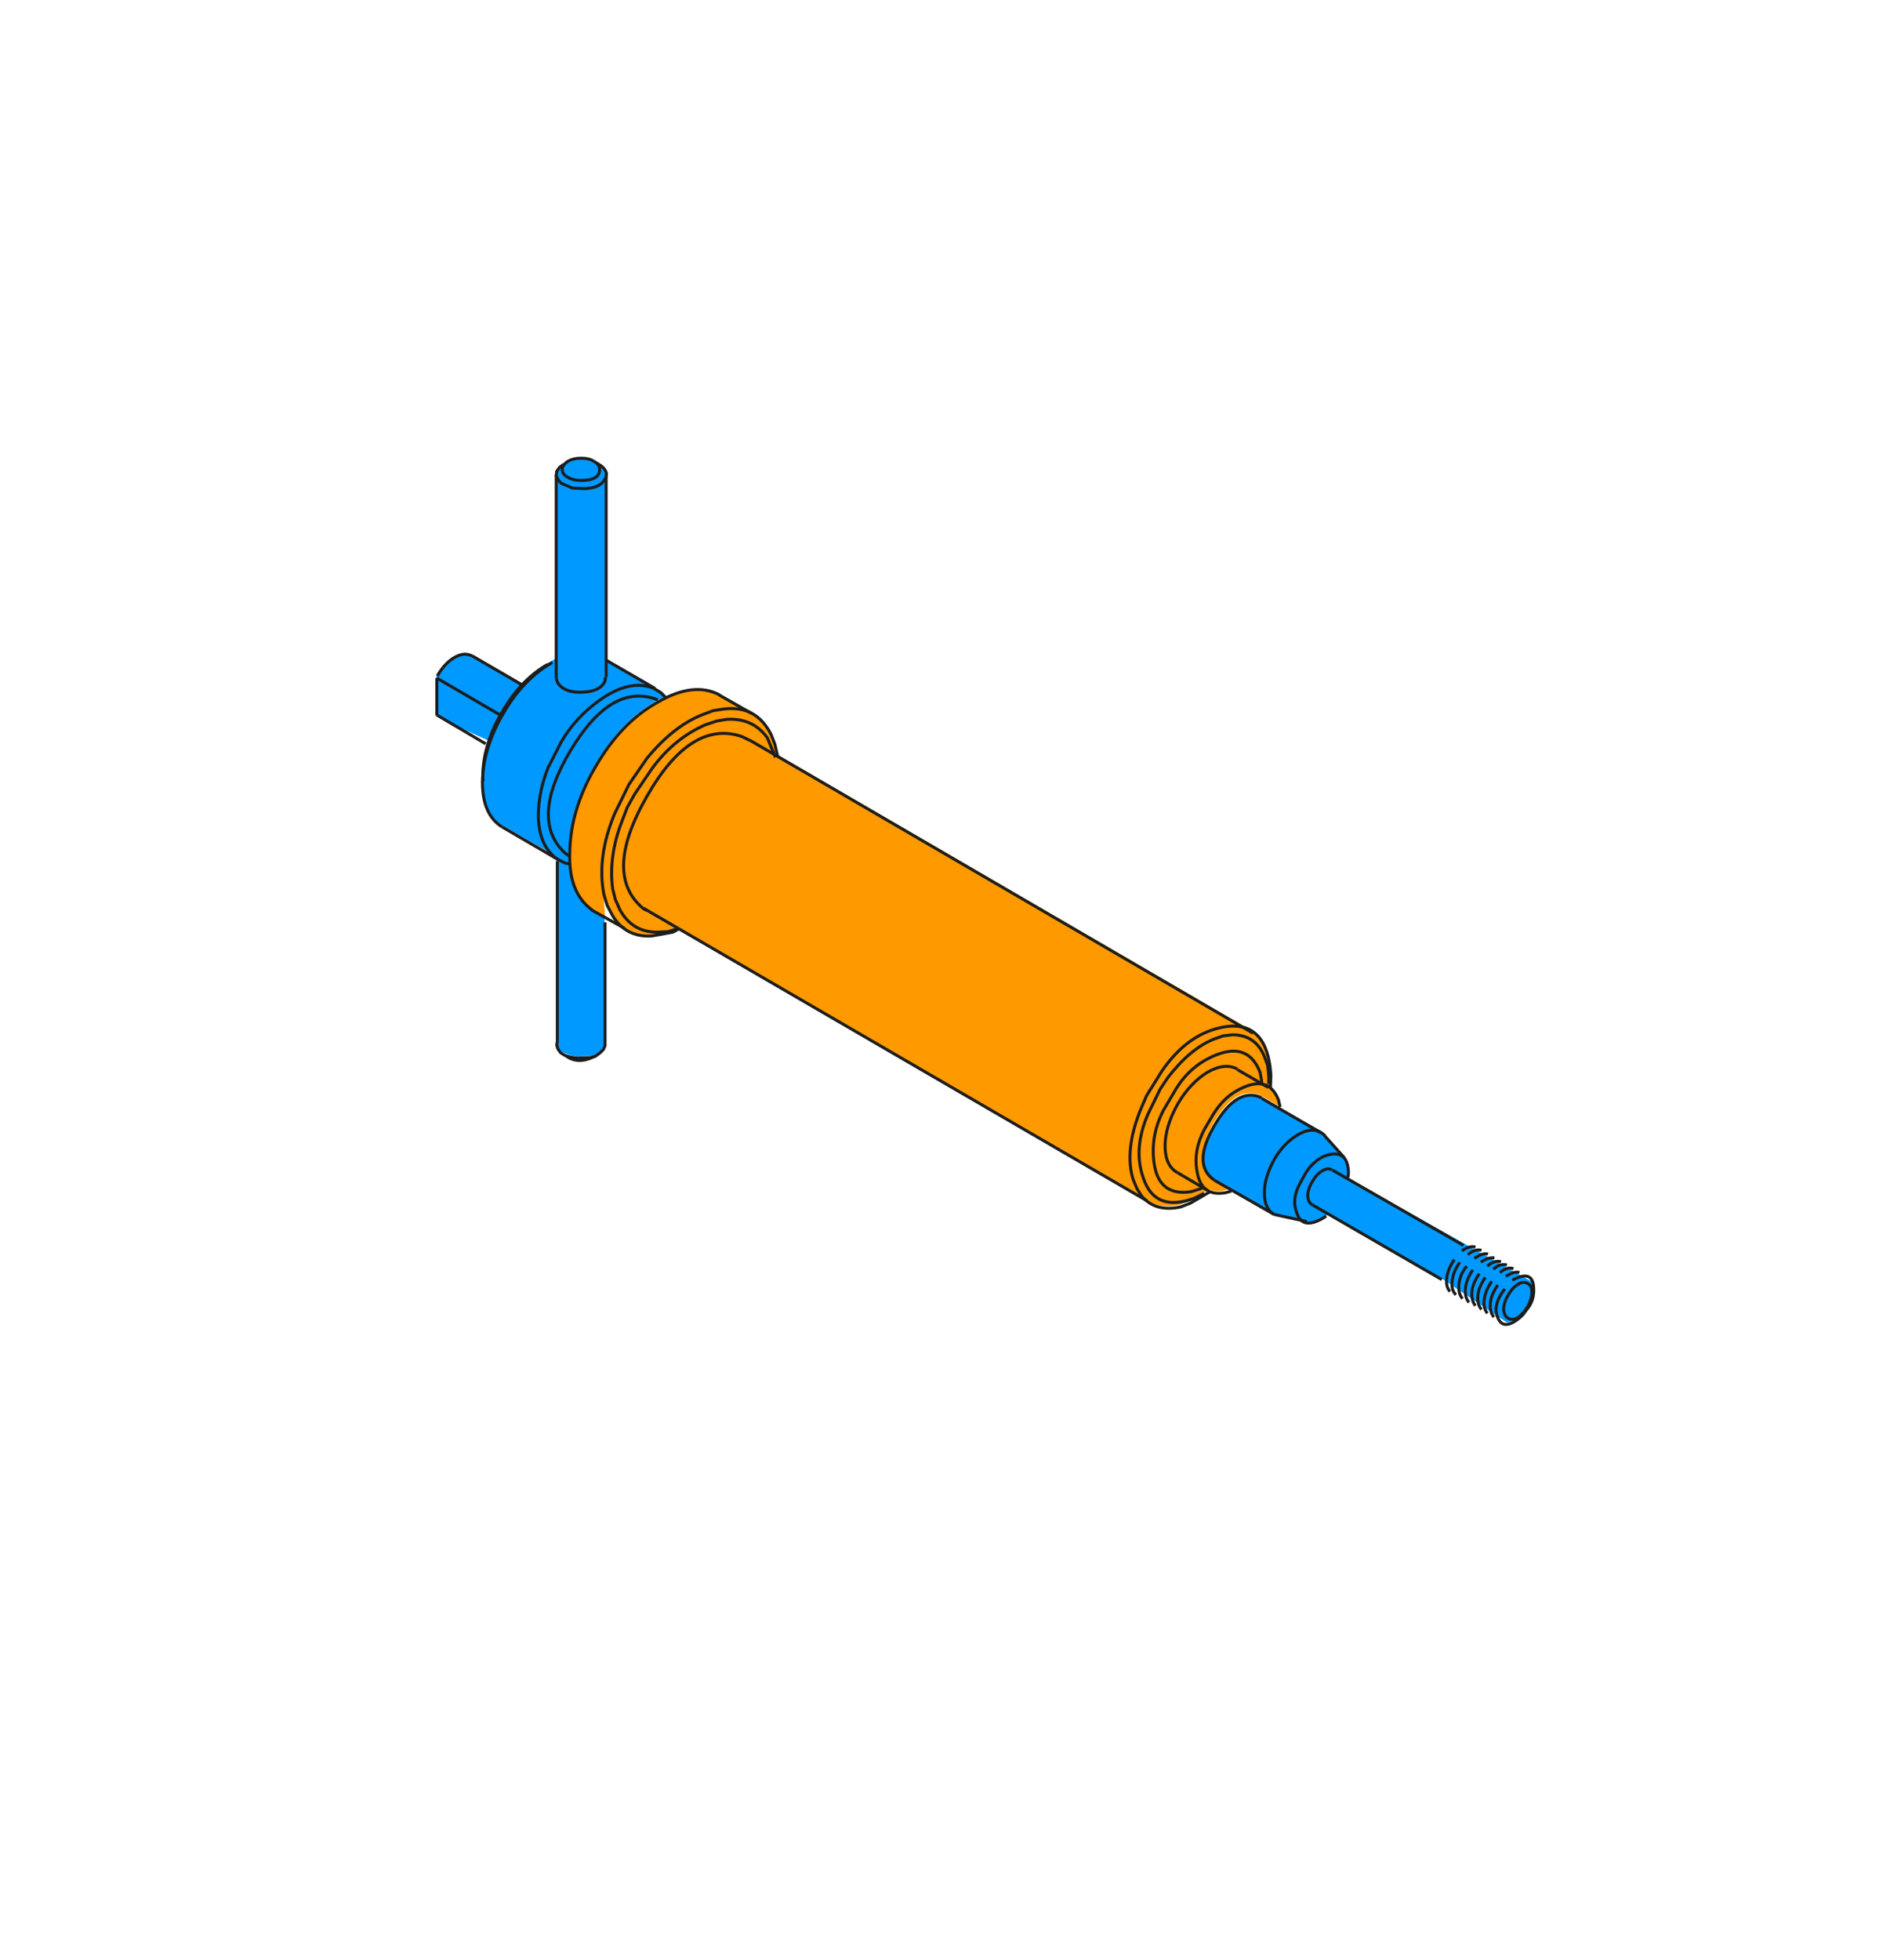 <?xml version="1.0" encoding="utf-8"?>
<!-- Generator: Adobe Illustrator 24.1.2, SVG Export Plug-In . SVG Version: 6.00 Build 0)  -->
<svg version="1.1" id="Ebene_1" xmlns="http://www.w3.org/2000/svg" xmlns:xlink="http://www.w3.org/1999/xlink" x="0px" y="0px"
	 viewBox="0 0 347 361" style="enable-background:new 0 0 347 361;" xml:space="preserve">
<style type="text/css">
	.st0{fill:#0099FF;}
	.st1{fill:#FF9900;}
	.st2{fill:none;stroke:#1D1D1C;stroke-width:0.55;stroke-miterlimit:5;}
</style>
<path class="st0" d="M235.8,204.1l-3.2-1.9c-3.1-1.5-6,0.2-8.8,5.1c-2.7,4.8-2.7,8.2,0,10.1l3.2,1.8l7.8,4.4c0,0,0.1,0,0.1,0.1
	l5.3,1.1c0.2,0.1,0.4,0.2,0.6,0.3c0.8,0.1,1.7-0.1,2.9-0.8l1.2-0.7l20.8,11.9l12,8.1c0.7-0.1,1.5-0.5,2.5-1.3l0.5-0.5l0.5-0.7
	c1.1-1.2,1.5-2.7,1.3-4.5c0-0.1,0-0.3,0-0.4l-33.9-19.1l-0.1-1.4c0-1.3-0.3-2.2-0.8-2.8c-0.1-0.1-0.2-0.2-0.4-0.4l-3.2-3.6l-0.6-0.5
	c-0.1-0.1-0.1-0.1-0.2-0.2L235.8,204.1 M103.1,85.9l-0.5,0.7l-0.1,0.8v33.8l-1.8,1.2c-1.6,1-3.1,2.2-4.5,3.6l-9.2-5.4l-0.6-0.2
	c-1.1-0.2-2.2,0.1-3.5,1l-2.5,3.2v6.9l4.5,2.6l5.1,2.3c-0.8,2.5-1.2,4.9-1.1,7.2c0,0,0,0.1,0,0.1c0,4.1,1.2,6.8,3.6,8.3l10.1,5.8
	l0.1,0.5v33.2l-0.1,0.7l0.2,0.7l0.5,0.7l0.8,0.4l1.1,0.4l1.2,0.2l2.4-0.1l1-0.3l0.8-0.6l0.5-0.6l0.4-0.7l-0.1-23.6l-2.4-1.4
	c-2.5-1.8-3.9-4.6-4.1-8.5c0-0.4,0-0.9,0-1.3c0-0.3,0-0.5,0-0.8c0.1-5.1,1.6-10.3,4.7-15.7c3.1-5.4,6.9-9.4,11.4-11.9
	c0.6-0.3,1.1-0.6,1.7-0.9l-0.8-0.8l-10.2-6V87.4c0-0.1,0-0.2,0-0.3c-0.1-0.4-0.3-0.9-0.8-1.4l-0.9-0.5c-0.1-0.1-0.2-0.2-0.4-0.2
	c-0.6-0.4-1.4-0.6-2.4-0.6c-1,0-1.8,0.2-2.5,0.6c-0.3,0.2-0.5,0.3-0.6,0.5L103.1,85.9z"/>
<path class="st1" d="M122.8,128.3c-0.6,0.3-1.1,0.6-1.7,0.9c-4.5,2.5-8.3,6.5-11.4,11.9c-3.1,5.4-4.6,10.6-4.7,15.7
	c0,0.3,0,0.5,0,0.8c0,0.5,0,0.9,0,1.3c0.2,3.9,1.6,6.7,4.1,8.5l2.4,1.4l-0.3-4.2l0.6,1.9l0.9,1.8c0.6,0.9,1.2,1.7,1.9,2.2
	c0.1,0.1,0.3,0.2,0.4,0.4c1.4,0.9,3.1,1.4,5,1.3l3.9-0.7l1.1-0.6l86.1,49.9c1.6,1.3,3.8,1.7,6.4,1.1l1.8-0.7l3.5-2.1
	c0.8,0.3,1.7,0.4,2.8,0.2l1.2-0.5l-3.2-1.8c-2.7-1.9-2.7-5.3,0-10.1c2.8-4.8,5.7-6.5,8.8-5.1l3.2,1.9l-0.2-1.4
	c-0.4-1-0.9-1.7-1.5-2.2l0.1-2.4c-0.2-3.9-1.3-6.5-3.1-7.9c-0.5-0.4-1.1-0.7-1.8-0.9l-86.2-50.1l-0.3-2.2l-0.7-1.8
	c-0.9-1.8-2.1-3-3.5-3.8c-0.3-0.2-0.6-0.3-0.9-0.4l-5.2-3C129.7,126.4,126.5,126.6,122.8,128.3z"/>
<path id="Layer0_1_MEMBER_0_1_STROKES" class="st2" d="M221,220.6l1-0.6"/>
<path id="Layer0_1_MEMBER_1_1_STROKES" class="st2" d="M80.6,124.5c0.6-1.1,1.4-2.1,2.4-2.9c1.2-0.9,2.4-1.3,3.4-1l0.6,0.2"/>
<path id="Layer0_1_MEMBER_2_1_STROKES" class="st2" d="M89,143.9c-0.2-3.8,0.8-7.9,3.2-12.2c2.3-4.1,5.1-7.2,8.5-9.2l0.7-0.2"/>
<path id="Layer0_1_MEMBER_3_1_STROKES" class="st2" d="M92.5,152.3c-2.4-1.5-3.6-4.2-3.6-8.3c0.1-4.1,1.3-8.2,3.8-12.5
	c2.5-4.4,5.6-7.5,9.1-9.5"/>
<path id="Layer0_1_MEMBER_4_1_STROKES" class="st2" d="M104.9,159.1l-0.7-0.1l-1.4-0.7c-2.3-1.5-3.5-4.2-3.6-7.9c0-3,0.6-6,1.8-9
	l2.4-4.7c1.8-3.1,4.2-5.7,7.2-7.8c3.7-2.6,7-3.3,9.9-2.1l1.3,0.8l0.8,0.8"/>
<path id="Layer0_1_MEMBER_5_1_STROKES" class="st2" d="M104.9,157.7l-0.8-0.6c-4.4-4.1-4-10.4,1-18.8c5.1-8.5,10.4-11.6,16.1-9.4"/>
<path id="Layer0_1_MEMBER_6_1_STROKES" class="st2" d="M125.1,171l-2,0.6l-2,0.1c-3.1,0-5.4-1.4-6.9-4.2l-0.8-1.8l-0.5-2
	c-0.5-3.9,0-8,1.7-12.4l1-2.6l1.4-2.5l3.2-4.7c2.8-3.8,6.1-6.4,9.8-8l2.1-0.7l1.8-0.3c3.2-0.2,5.7,0.9,7.5,3.4l1.5,3.6"/>
<path id="Layer0_1_MEMBER_7_1_STROKES" class="st2" d="M109.1,167.6c-2.9-2.1-4.3-5.6-4.1-10.7c0.1-5.1,1.6-10.3,4.7-15.6
	c3.1-5.4,6.9-9.4,11.4-11.9c4.4-2.6,8.3-3.1,11.5-1.4"/>
<path id="Layer0_1_MEMBER_8_1_STROKES" class="st2" d="M125.1,171.1l-1.1,0.6l-3.9,0.7c-3.2,0.2-5.7-1.1-7.3-3.9l-0.9-1.7l-0.6-2
	c-0.9-4.5-0.3-9.5,2-15l2.6-5.3l3.3-4.8c3.2-3.9,6.6-6.6,10.1-8l2.1-0.8l2-0.3c4-0.5,6.9,1.1,8.7,4.7l0.7,1.8l0.5,2.2"/>
<path id="Layer0_1_MEMBER_9_1_STROKES" class="st2" d="M119.2,167.7l-0.6-0.3c-5.1-4.2-4.9-11.1,0.6-20.7c5.4-9.5,11.3-13.2,17.6-11
	l1.4,0.7"/>
<path id="Layer0_1_MEMBER_10_1_STROKES" class="st2" d="M223,219.5l-3.6,2.1l-1.8,0.7c-3.1,0.7-5.6,0-7.3-2.1l-0.8-1.3l-0.7-1.7
	c-1.1-3.6-0.6-8,1.5-13.1l1-2.3l2.8-4.5c3.3-4.8,7.2-7.5,11.8-8.2c5.1-0.7,7.9,2.3,8.3,9l-0.1,2.3"/>
<path id="Layer0_1_MEMBER_11_1_STROKES" class="st2" d="M221.9,219.8l-1.8,0.9c-4.9,1.8-8,0.5-9.4-3.7c-1.3-3.6-1-7.6,0.9-11.9
	l2.2-4.5l1.4-2.1c2.7-3.5,5.5-5.9,8.5-7.1l1.7-0.6l1.7-0.2c2.8,0,4.8,1.3,5.9,4l0.6,1.6l0.2,2v1.5"/>
<path id="Layer0_1_MEMBER_12_1_STROKES" class="st2" d="M226.9,219.4l-1.1,0.3c-3,0.5-4.7-0.8-5.2-3.9c-0.5-2.6,0-5.2,1.3-7.7
	l1.7-2.9c1.5-2.4,3.4-4.1,6-5.1c2.9-1.1,4.9-0.3,6,2.5l0.3,1.3"/>
<path id="Layer0_1_MEMBER_13_1_STROKES" class="st2" d="M223.8,217.4c-2.8-1.9-2.8-5.3,0-10.1s5.7-6.5,8.7-5.1"/>
<path id="Layer0_1_MEMBER_14_1_STROKES" class="st2" d="M234.8,223.7c-1.2-0.7-1.8-2-1.8-4c0-1.9,0.6-3.9,1.8-6.1
	c1.2-2.1,2.7-3.6,4.4-4.6c1.7-1,3.1-1.1,4.4-0.3l0.6,0.5"/>
<path id="Layer0_1_MEMBER_15_1_STROKES" class="st2" d="M244.4,224l-0.8,0.5c-2.4,1.3-3.9,1-4.6-1c-0.7-1.8-0.5-3.6,0.6-5.6l1.1-2
	c1.3-1.9,2.8-3,4.6-3.3c2.1-0.3,3.1,0.8,3.2,3.4l-0.1,0.9"/>
<path id="Layer0_1_MEMBER_16_1_STROKES" class="st2" d="M241.8,221.9c-0.5-0.3-0.8-0.9-0.8-1.7c0-0.8,0.3-1.7,0.8-2.5
	c0.5-0.9,1.1-1.6,1.8-2c0.8-0.5,1.4-0.5,1.8-0.2"/>
<path id="Layer0_1_MEMBER_17_1_STROKES" class="st2" d="M269.4,230.4c1-0.7,1.8-0.9,2.5-0.7"/>
<path id="Layer0_1_MEMBER_18_1_STROKES" class="st2" d="M267.2,237.9c-0.6-0.7-0.8-1.7-0.5-3c0.2-1.1,0.7-2,1.3-2.9"/>
<path id="Layer0_1_MEMBER_19_1_STROKES" class="st2" d="M282.3,238.1c0,0.8-0.3,1.7-0.8,2.6c-0.5,0.8-1.1,1.5-1.8,2
	c-0.7,0.4-1.3,0.4-1.8,0.1c-0.5-0.3-0.8-0.9-0.8-1.7s0.3-1.7,0.8-2.5c0.5-0.9,1.1-1.6,1.8-2c0.7-0.5,1.3-0.5,1.8-0.2
	C282.1,236.7,282.3,237.2,282.3,238.1z"/>
<path id="Layer0_1_MEMBER_20_1_STROKES" class="st2" d="M278.7,235.8l0.6-0.3c2-0.9,3.1-0.5,3.3,1.4c0.2,1.8-0.3,3.3-1.4,4.5
	l-0.5,0.7l-0.5,0.5c-2,1.7-3.4,1.8-4.1,0.3c-0.7-1.4-0.5-3,0.7-4.8l0.5-0.7"/>
<path id="Layer0_1_MEMBER_21_1_STROKES" class="st2" d="M87,120.8l9.3,5.4"/>
<path id="Layer0_1_MEMBER_22_1_STROKES" class="st2" d="M80.5,131.7l9,5.3"/>
<path id="Layer0_1_MEMBER_23_1_STROKES" class="st2" d="M138.5,131.4l-6-3.4"/>
<path id="Layer0_1_MEMBER_24_1_STROKES" class="st2" d="M115.1,171l-6.1-3.4"/>
<path id="Layer0_1_MEMBER_25_1_STROKES" class="st2" d="M120.7,126.8l-9-5.2"/>
<path id="Layer0_1_MEMBER_26_1_STROKES" class="st2" d="M92.5,152.3l10.3,6"/>
<path id="Layer0_1_MEMBER_27_1_STROKES" class="st2" d="M230.9,190.3l-92.8-54"/>
<path id="Layer0_1_MEMBER_28_1_STROKES" class="st2" d="M118.6,167.3l92.8,53.9"/>
<path id="Layer0_1_MEMBER_29_1_STROKES" class="st2" d="M243.5,208.7l-11-6.4"/>
<path id="Layer0_1_MEMBER_30_1_STROKES" class="st2" d="M217,216c-1.5-0.8-2.3-2.5-2.3-4.9c0-2.4,0.8-5,2.3-7.7
	c1.5-2.6,3.4-4.6,5.5-5.9c2.1-1.2,4-1.4,5.5-0.6"/>
<path id="Layer0_1_MEMBER_31_1_STROKES" class="st2" d="M221.8,218.7l-0.7,0.3l-1.6,0.5c-3.9,0.6-6.2-1.1-6.8-5.1
	c-0.5-3.3,0-6.6,1.7-9.9l2.3-3.9c1.9-3.1,4.5-5.2,7.7-6.4c3.8-1.4,6.4-0.3,7.8,3.3l0.3,1.6v0.6"/>
<path id="Layer0_1_MEMBER_32_1_STROKES" class="st2" d="M223.8,217.4l11,6.3"/>
<path id="Layer0_1_MEMBER_33_1_STROKES" class="st2" d="M240.8,225l-6-1.3"/>
<path id="Layer0_1_MEMBER_34_1_STROKES" class="st2" d="M233.7,200.3L228,197"/>
<path id="Layer0_1_MEMBER_35_1_STROKES" class="st2" d="M245.5,215.5l24.2,13.9"/>
<path id="Layer0_1_MEMBER_36_1_STROKES" class="st2" d="M241.8,221.9l23.9,13.8"/>
<path id="Layer0_1_MEMBER_37_1_STROKES" class="st2" d="M217,216l5.6,3.3"/>
<path id="Layer0_1_MEMBER_38_1_STROKES" class="st2" d="M110.5,86.5c0-0.6-0.3-1.1-1-1.5c-0.6-0.4-1.4-0.6-2.4-0.6
	c-1,0-1.8,0.2-2.5,0.6c-0.7,0.5-1,1-1,1.5c0,0.5,0.3,1,1,1.4c0.7,0.4,1.5,0.6,2.5,0.6C109.4,88.5,110.5,87.8,110.5,86.5z"/>
<path id="Layer0_1_MEMBER_39_1_STROKES" class="st2" d="M103.9,85.5l-0.8,0.6l-0.5,0.7l-0.1,0.8l0.3,0.7l0.6,0.7l2.1,0.9l2.5,0.1
	l1.3-0.2c1.1-0.3,1.8-0.8,2.2-1.6c0.5-0.8,0.3-1.5-0.6-2.3l-0.9-0.6"/>
<path id="Layer0_1_MEMBER_40_1_STROKES" class="st2" d="M102.5,125l0.3,0.8c0.8,1.2,2.3,1.8,4.5,1.7c2.3-0.1,3.7-0.8,4.2-2.1
	l0.1-0.7"/>
<path id="Layer0_1_MEMBER_41_1_STROKES" class="st2" d="M247.7,213.2l-3.6-4"/>
<path id="Layer0_1_MEMBER_42_1_STROKES" class="st2" d="M111.7,124.7V87.2"/>
<path id="Layer0_1_MEMBER_43_1_STROKES" class="st2" d="M104.3,194.5c1.4,1,3,1.1,4.8,0.3l0.7-0.3"/>
<path id="Layer0_1_MEMBER_44_1_STROKES" class="st2" d="M102.7,191.8l-0.1,0.7l0.2,0.7l0.5,0.7l0.8,0.5l1,0.3l1.3,0.2l2.4-0.1l1-0.3
	l0.8-0.6l0.6-0.6l0.3-0.7v-22.7"/>
<path id="Layer0_1_MEMBER_45_1_STROKES" class="st2" d="M102.7,191.8v-33.2"/>
<path id="Layer0_1_MEMBER_46_1_STROKES" class="st2" d="M80.5,124.9v6.9"/>
<path id="Layer0_1_MEMBER_47_1_STROKES" class="st2" d="M80.5,124.9l11.5,6.7"/>
<path id="Layer0_1_MEMBER_48_1_STROKES" class="st2" d="M270.5,231.1c0.9-0.8,1.8-1,2.5-0.8"/>
<path id="Layer0_1_MEMBER_49_1_STROKES" class="st2" d="M268.3,238.5c-0.7-0.7-0.9-1.7-0.6-3.1c0.2-1.1,0.7-2,1.3-2.9"/>
<path id="Layer0_1_MEMBER_50_1_STROKES" class="st2" d="M271.7,231.8c1-0.7,1.8-1,2.5-0.8"/>
<path id="Layer0_1_MEMBER_51_1_STROKES" class="st2" d="M269.5,239.2c-0.6-0.7-0.8-1.7-0.6-3c0.2-1.2,0.7-2.2,1.4-3"/>
<path id="Layer0_1_MEMBER_52_1_STROKES" class="st2" d="M272.9,232.5c0.8-0.6,1.6-0.9,2.5-0.8"/>
<path id="Layer0_1_MEMBER_53_1_STROKES" class="st2" d="M270.7,239.9c-0.6-0.7-0.8-1.7-0.6-3c0.2-1.1,0.7-2.1,1.3-3"/>
<path id="Layer0_1_MEMBER_54_1_STROKES" class="st2" d="M274.1,233.2c0.9-0.8,1.8-1,2.5-0.8"/>
<path id="Layer0_1_MEMBER_55_1_STROKES" class="st2" d="M271.9,240.5c-0.6-0.7-0.8-1.7-0.6-3c0.2-1.1,0.7-2,1.3-2.9"/>
<path id="Layer0_1_MEMBER_56_1_STROKES" class="st2" d="M275.2,233.8c0.8-0.8,1.6-1,2.5-0.8"/>
<path id="Layer0_1_MEMBER_57_1_STROKES" class="st2" d="M273,241.2c-0.6-0.7-0.8-1.7-0.6-3c0.2-1.1,0.7-2,1.3-2.9"/>
<path id="Layer0_1_MEMBER_58_1_STROKES" class="st2" d="M276.4,234.4c1-0.8,1.8-1,2.5-0.7"/>
<path id="Layer0_1_MEMBER_59_1_STROKES" class="st2" d="M274.1,241.9c-0.6-0.7-0.8-1.7-0.5-3c0.2-1.1,0.7-2,1.3-2.9"/>
<path id="Layer0_1_MEMBER_60_1_STROKES" class="st2" d="M277.5,235.1c1.1-0.7,1.9-0.9,2.5-0.7"/>
<path id="Layer0_1_MEMBER_61_1_STROKES" class="st2" d="M275.3,242.6c-0.6-0.7-0.8-1.7-0.6-3c0.2-1.1,0.7-2,1.3-2.9"/>
<path id="Layer0_1_MEMBER_62_1_STROKES" class="st2" d="M102.5,87.5V125"/>
</svg>
